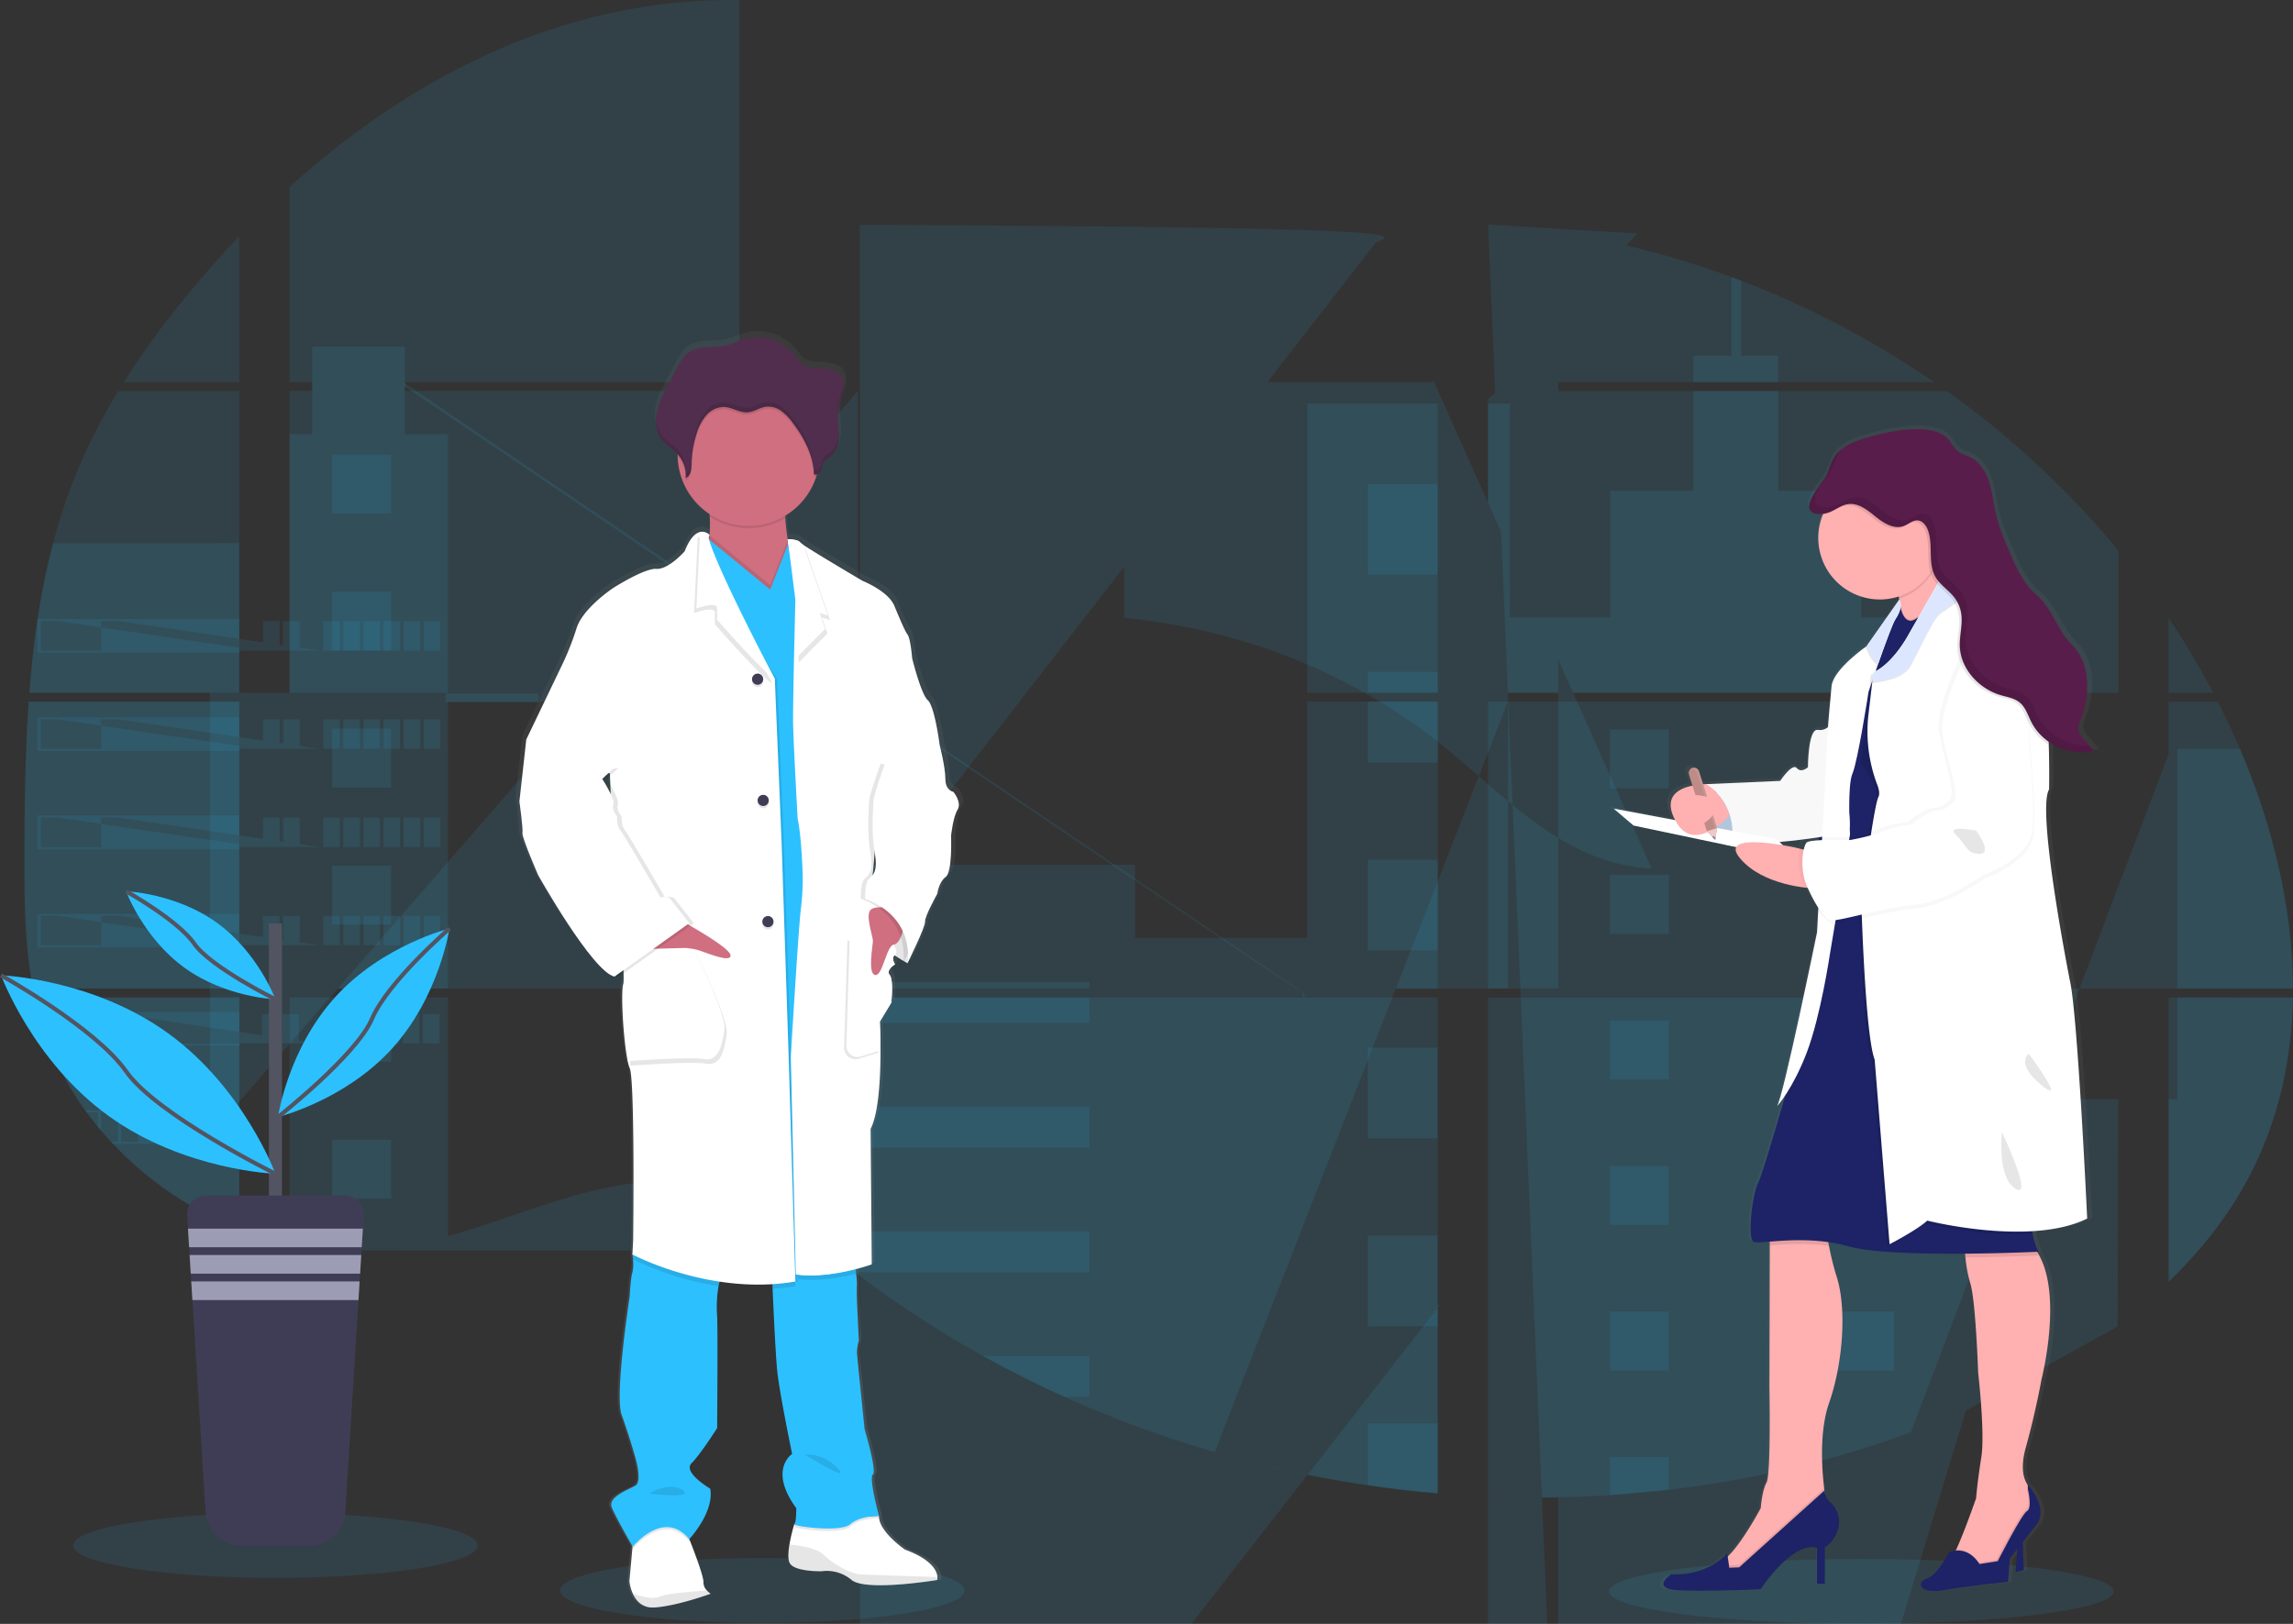 <svg width="1105.04" height="782.74" xmlns="http://www.w3.org/2000/svg" xmlns:xlink="http://www.w3.org/1999/xlink">
 <rect width="100%" height="100%" fill="#333333" stroke="none"/>
 <defs>
  <linearGradient y2="0" x2="0.5" y1="1" x1="0.5" id="ac3cc305-f6db-42f4-bbbd-32121ee27a74">
   <stop stop-opacity="0.25" stop-color="gray" offset="0"/>
   <stop stop-opacity="0.12" stop-color="gray" offset="0.54"/>
   <stop stop-opacity="0.1" stop-color="gray" offset="1"/>
  </linearGradient>
  <linearGradient xlink:href="#ac3cc305-f6db-42f4-bbbd-32121ee27a74" y2="263.72" x2="940.67" y1="825.72" x1="940.67" id="ad14f186-b27f-416c-b629-0bafa2f1236e"/>
 </defs>
 <title>medicine</title>
 <g>
  <title>background</title>
  <rect fill="none" id="canvas_background" height="402" width="582" y="-1" x="-1"/>
 </g>
 <g>
  <title>Layer 1</title>
  <ellipse id="svg_1" opacity="0.1" fill="#2CC0FF" ry="15.65" rx="97.44" cy="766.65" cx="367.38"/>
  <ellipse id="svg_2" opacity="0.1" fill="#2CC0FF" ry="15.65" rx="121.59" cy="767.09" cx="897.05"/>
  <path id="svg_3" opacity="0.1" fill="#2CC0FF" d="m13.84,338.2l101.49,0l0,138.33l-94.06,0c-0.25,1.42 -0.49,2.85 -0.75,4.28l94.81,0l0,111.56c-0.17,-0.05 -0.32,-0.11 -0.48,-0.17c-2.68,-1.06 -5.34,-2.18 -8,-3.38l-1.7,-0.77q-4,-1.89 -8,-4c-0.93,-0.49 -1.86,-1 -2.78,-1.52a166.42,166.42 0 0 1 -39.88,-31.16c-0.34,-0.33 -0.66,-0.68 -1,-1c-1.62,-1.76 -3.21,-3.54 -4.75,-5.36l-1.7,-2c-1.82,-2.23 -3.58,-4.52 -5.29,-6.84c-0.25,-0.34 -0.49,-0.68 -0.75,-1a148.88,148.88 0 0 1 -17.2,-31.1c-0.14,-0.33 -0.26,-0.69 -0.39,-1q-2.06,-5.3 -3.65,-10.7c-0.46,-1.51 -0.9,-3 -1.28,-4.57c-0.14,-0.46 -0.26,-0.91 -0.37,-1.36c-5.68,-22.17 -6.35,-45.2 -6.35,-68.07c0,-2.67 0,-5.35 0,-8c0,-9.25 0.11,-18.56 0.27,-27.86c0,-2.41 0.1,-4.81 0.15,-7.23q0.21,-9.21 0.6,-18.42c0.06,-1.71 0.14,-3.41 0.23,-5.11q0,-1.47 0.15,-2.94c0.24,-3.56 0.44,-7.09 0.68,-10.61z"/>
  <path id="svg_4" opacity="0.1" fill="#2CC0FF" d="m115.33,184.18l-55.67,0a422,422 0 0 1 29.61,-40.76c8.27,-10.16 17,-20.06 26.06,-29.6l0,70.36z"/>
  <path id="svg_5" opacity="0.1" fill="#2CC0FF" d="m115.33,188.46l0,145.46l-101.17,0c0,-0.42 0.07,-0.85 0.1,-1.27c0.09,-1.15 0.18,-2.3 0.28,-3.44c0.11,-1.34 0.23,-2.69 0.36,-4s0.27,-2.91 0.42,-4.36s0.29,-2.92 0.46,-4.37s0.32,-2.9 0.5,-4.34s0.34,-2.9 0.53,-4.34c0.15,-1.2 0.31,-2.39 0.47,-3.59c0.23,-1.69 0.47,-3.39 0.73,-5.07c0,-0.25 0.07,-0.51 0.11,-0.75a345.9,345.9 0 0 1 7.45,-36.52a270.08,270.08 0 0 1 12.55,-37a277.75,277.75 0 0 1 18.88,-36.36l58.33,-0.05z"/>
  <path id="svg_6" opacity="0.1" fill="#2CC0FF" d="m139.56,338.19l0,138.34l216.77,0l0,-138.34l-216.77,0zm216.77,142.61l0,118.8c1.24,0.26 2.47,0.51 3.69,0.72c1.66,0.32 3.31,0.61 5,0.86c0.32,0.05 0.65,0.1 1,0.13c0.66,0.11 1.34,0.2 2,0.29c1.67,0.23 3.33,0.42 5,0.57c0.79,0.08 1.59,0.15 2.39,0.21l1.93,0.15l0,0c1.05,0.08 2.09,0.14 3.12,0.17c0.64,0 1.28,0.06 1.94,0.08c0.5,0 1,0 1.52,0s1.26,0 1.89,0c0.86,0 1.72,0 2.57,0l-215.62,0c0.86,0 1.72,0 2.57,-0.08l0.06,0c0.59,0 1.19,0 1.79,-0.08a4.19,4.19 0 0 0 0.5,0c0.5,0 1,0 1.48,-0.07l0.35,0l3.35,-0.26c1.1,-0.1 2.21,-0.23 3.33,-0.35l2.28,-0.27a199.45,199.45 0 0 0 27.45,-5.84c20.22,-5.64 40,-13.53 60.21,-19.31c26.13,-7.45 55,-11.11 80.25,-2l0,-93.72l-0.05,0zm-0.05,-296.62l0,-184.17a278.67,278.67 0 0 0 -70.43,8.26c-54.84,13.79 -104.09,43.7 -146.29,81.9l0,94l10.88,0l0,4.27l-10.88,0l0,145.48l216.77,0l0,-145.47l-161.22,0l0,-4.27l161.17,0zm439.7,234.41c-13.58,-0.48 -27.08,-4.78 -39.29,-11.42c-23.35,-12.7 -42,-32.31 -62.84,-48.86c-43.3,-34.47 -97,-55.27 -152.09,-60.43l0,-113.7l148.23,0l0.77,-0.81l105.22,235.22zm-411.46,57.21l29.89,32.8l0,-400.23c268.42,1.24 259.65,4.19 248.58,8.56l-278.47,358.87zm29.89,512.13l0,-507.13l214.74,0c-0.17,-0.63 -0.34,-1.27 -0.54,-1.91c0.19,0.64 0.35,1.28 0.53,1.91l-248.56,0l0,107.25c2.36,1.75 4.69,3.59 7,5.46l0,0c2.49,2 4.95,4.11 7.42,6.18l2.49,2.06c1.19,1 2.39,2 3.6,2.94q3.6,2.92 7.27,5.76c1.21,1 2.45,1.9 3.68,2.84a501.22,501.22 0 0 0 61.63,40.31q7.23,4 14.59,7.81c3.27,1.67 6.56,3.33 9.86,4.94q7.44,3.63 15,7l0,0a550.84,550.84 0 0 0 146,42.53q16.79,2.48 33.71,3.9l0,-90.69l1,0l-279.42,358.84zm-313.25,-440.64l0,-213.37l312.3,0l0,-145.47l-312.3,358.84zm313.25,590.38l0,-661.14l312.3,0l0,-138.34l-312.3,799.48zm336.54,-230l0,-753.3l38.15,-41.86q-52.79,-3.06 -71.98,-4.37l33.83,799.53zm0,230.05l0,-661.19l303.75,0l0,-138.34l-303.75,799.53zm-34.94,301.89l1.07,-159.28l0.04,0l0,-558.96a544.73,544.73 0 0 0 58.7,-0.7l0,0l0.34,0q14,-0.88 27.87,-2.56l0.21,0a513.24,513.24 0 0 0 143.2,-38.21m132,-318.93c-1.14,-2.69 -2.33,-5.36 -3.54,-8c-2.26,-5 -4.65,-9.86 -7.11,-14.72l-23.7,0l0,138.28l59.92,0c-0.03,-39.16 -9.94,-79.16 -25.54,-115.61l-0.03,0.05zm-34.35,119.88l0,137c16.88,-16.18 31.14,-34.69 41.41,-55.85c12.35,-25.48 18,-53.07 18.46,-81.17l-59.87,0.02zm0,-182.92l0,36l21.48,0a390,390 0 0 0 -21.45,-36.05l-0.03,0.05zm-206,-162.6c-1.58,-0.6 -3.16,-1.21 -4.75,-1.8a433.62,433.62 0 0 0 -51.31,-15.42l-58.38,64.07l0,0l-1.12,1.19l0.75,0.82l207.78,0a444.41,444.41 0 0 0 -92.94,-48.91l-0.03,0.05zm99.06,53.17l-216.77,0l-4.26,3.9l0,141.52l37.34,0l0.06,0l0,0l266.39,0l0,-68.55a432.8,432.8 0 0 0 -82.73,-76.92l-0.03,0.05z"/>
  <path id="svg_7" opacity="0.1" fill="#2CC0FF" d="m115.33,261.83l0,72.09l-101.17,0c0,-0.42 0.07,-0.85 0.1,-1.27c0.09,-1.15 0.18,-2.3 0.28,-3.44c0.11,-1.34 0.23,-2.69 0.36,-4s0.27,-2.91 0.42,-4.36s0.29,-2.92 0.46,-4.37s0.32,-2.9 0.5,-4.34s0.34,-2.9 0.53,-4.34c0.15,-1.2 0.31,-2.39 0.47,-3.59c0.23,-1.69 0.47,-3.39 0.73,-5.07c0,-0.25 0.07,-0.51 0.11,-0.75a345.9,345.9 0 0 1 7.45,-36.52l89.76,-0.04z"/>
  <path id="svg_8" opacity="0.1" fill="#2CC0FF" d="m13.84,338.2l101.49,0l0,138.33l-94.06,0c-0.25,1.42 -0.49,2.85 -0.75,4.28l94.81,0l0,111.56c-0.17,-0.05 -0.32,-0.11 -0.48,-0.17c-2.68,-1.06 -5.34,-2.18 -8,-3.38l-1.7,-0.77q-4,-1.89 -8,-4c-0.93,-0.49 -1.86,-1 -2.78,-1.52a166.42,166.42 0 0 1 -39.88,-31.16c-0.34,-0.33 -0.66,-0.68 -1,-1c-1.62,-1.76 -3.21,-3.54 -4.75,-5.36l-1.7,-2c-1.82,-2.23 -3.58,-4.52 -5.29,-6.84c-0.25,-0.34 -0.49,-0.68 -0.75,-1a148.88,148.88 0 0 1 -17.2,-31.1c-0.14,-0.33 -0.26,-0.69 -0.39,-1q-2.06,-5.3 -3.65,-10.7c-0.46,-1.51 -0.9,-3 -1.28,-4.57c-0.14,-0.46 -0.26,-0.91 -0.37,-1.36c-5.68,-22.17 -6.35,-45.2 -6.35,-68.07c0,-2.67 0,-5.35 0,-8c0,-9.25 0.11,-18.56 0.27,-27.86c0,-2.41 0.1,-4.81 0.15,-7.23q0.21,-9.21 0.6,-18.42c0.06,-1.71 0.14,-3.41 0.23,-5.11q0,-1.47 0.15,-2.94c0.24,-3.56 0.44,-7.09 0.68,-10.61z"/>
  <polygon id="svg_9" opacity="0.1" fill="#2CC0FF" points="215.87 209.28 215.87 333.92 139.56 333.92 139.56 209.28 150.44 209.28 150.44 167.08 195.1 167.08 195.1 209.28 215.87 209.28"/>
  <rect id="svg_10" opacity="0.1" fill="#2CC0FF" height="138.33" width="76.3" y="338.19" x="139.57"/>
  <path id="svg_11" opacity="0.1" fill="#2CC0FF" d="m139.56,480.81l76.31,0l0,115a199.11,199.11 0 0 1 -27.45,5.83l-2.28,0.28c-1.12,0.13 -2.23,0.24 -3.33,0.35s-2.24,0.19 -3.35,0.26l-0.35,0c-0.48,0 -1,0.06 -1.47,0.07l-0.51,0c-0.6,0 -1.2,0.06 -1.8,0.08l0,0c-0.85,0.05 -1.7,0.06 -2.57,0.07c-0.37,0 -0.72,0 -1.09,0c-0.86,0 -1.71,0 -2.57,0l-1.89,0c-0.51,0 -1,0 -1.53,0l-1.93,-0.07c-1,0 -2.08,-0.11 -3.12,-0.18l0,0l-1.92,-0.14l-2.39,-0.22c-1.68,-0.15 -3.35,-0.34 -5,-0.57l-2,-0.28l-1,-0.14c-1.67,-0.26 -3.32,-0.54 -5,-0.86c-1.23,-0.21 -2.45,-0.47 -3.69,-0.72l-0.07,-118.76z"/>
  <rect id="svg_12" opacity="0.1" fill="#2CC0FF" height="139.35" width="62.92" y="194.56" x="629.96"/>
  <polygon id="svg_13" opacity="0.1" fill="#2CC0FF" points="692.89 338.19 692.89 476.53 380.58 476.53 380.58 416.86 546.93 416.86 546.93 452.06 629.96 452.06 629.96 338.19 692.89 338.19"/>
  <path id="svg_14" opacity="0.1" fill="#2CC0FF" d="m693.88,629.13l-1,0l0,90.75q-16.9,-1.43 -33.7,-3.89a550.87,550.87 0 0 1 -146.06,-42.62q-20.13,-9.06 -39.44,-19.78a503.26,503.26 0 0 1 -61.64,-40.31q-7.36,-5.64 -14.53,-11.54c-3.31,-2.73 -6.6,-5.53 -9.93,-8.25c-2.31,-1.87 -4.64,-3.71 -7,-5.47l0,-107.21l248.55,0c-0.17,-0.64 -0.34,-1.28 -0.52,-1.91c0.19,0.63 0.37,1.27 0.54,1.91l63.73,0l0,148.26c0.34,0.01 0.67,0.04 1,0.06z"/>
  <path id="svg_15" opacity="0.1" fill="#2CC0FF" d="m856.98,184.18l-41,0l0,-12.74l18.38,0l0,-37.95q2.39,0.87 4.76,1.79l0,36.16l17.86,0l0,12.74z"/>
  <path id="svg_16" opacity="0.1" fill="#2CC0FF" d="m955.76,333.92l-201.28,0s0,0 0.07,0.05l-0.09,-0.05l-37.34,0l0,-139.35l10.58,0l0,103l48.35,0l0,-61l39.94,0l0,-48.11l41,0l0,48.15l39.94,0l0,61l58.83,0l0,36.31z"/>
  <path id="svg_17" opacity="0.1" fill="#2CC0FF" d="m717.12,338.19l0,138.34l238.64,0l0,-138.34l-238.64,0zm303.42,301.18l0.33,-109.5l-65.11,0l0,-49l-238.64,0l0,240.5a544.73,544.73 0 0 0 58.7,-0.7l0,0l0.34,0q14,-0.88 27.87,-2.56l0.21,0a513.24,513.24 0 0 0 143.2,-38.21"/>
  <path id="svg_18" opacity="0.1" fill="#2CC0FF" d="m1049.33,480.81l55.67,0c-0.49,28.09 -6.13,55.68 -18.47,81.16c-10.27,21.17 -24.54,39.68 -41.4,55.85l0,-88l4.2,0l0,-49.01z"/>
  <path id="svg_19" opacity="0.1" fill="#2CC0FF" d="m1105.03,476.53l-55.7,0l0,-115.61l30.14,0c15.6,36.45 25.51,76.45 25.56,115.61z"/>
  <rect id="svg_20" opacity="0.1" fill="#2CC0FF" height="43.69" width="33.71" y="233.3" x="659.18"/>
  <rect id="svg_21" opacity="0.1" fill="#2CC0FF" height="10.06" width="33.71" y="323.86" x="659.18"/>
  <rect id="svg_22" opacity="0.1" fill="#2CC0FF" height="29.35" width="33.71" y="338.19" x="659.18"/>
  <rect id="svg_23" opacity="0.1" fill="#2CC0FF" height="43.69" width="33.71" y="414.42" x="659.18"/>
  <rect id="svg_24" opacity="0.1" fill="#2CC0FF" height="43.69" width="33.71" y="504.98" x="659.18"/>
  <path id="svg_25" opacity="0.1" fill="#2CC0FF" d="m692.88,629.07c0.34,0 0.67,0 1,0.06l-1,0l0,10.15l-33.7,0l0,-43.74l33.7,0l0,33.53z"/>
  <path id="svg_26" opacity="0.1" fill="#2CC0FF" d="m692.88,686.08l0,33.75q-16.9,-1.43 -33.7,-3.89l0,-29.86l33.7,0z"/>
  <rect id="svg_27" opacity="0.1" fill="#2CC0FF" height="3.21" width="144.47" y="473.32" x="380.58"/>
  <rect id="svg_28" opacity="0.1" fill="#2CC0FF" height="12.3" width="144.47" y="480.8" x="380.58"/>
  <rect id="svg_29" opacity="0.1" fill="#2CC0FF" height="19.78" width="144.47" y="533.42" x="380.58"/>
  <path id="svg_30" opacity="0.1" fill="#2CC0FF" d="m525.04,593.52l0,19.78l-113,0q-7.36,-5.62 -14.54,-11.54c-3.31,-2.73 -6.59,-5.53 -9.93,-8.24l137.47,0z"/>
  <path id="svg_31" opacity="0.1" fill="#2CC0FF" d="m525.04,653.61l0,19.76l-11.93,0q-20.11,-9.07 -39.43,-19.79l51.36,0.03z"/>
  <rect id="svg_32" opacity="0.1" fill="#2CC0FF" height="28.44" width="28.44" y="351.6" x="775.83"/>
  <rect id="svg_33" opacity="0.1" fill="#2CC0FF" height="28.44" width="28.44" y="219.09" x="160.05"/>
  <rect id="svg_34" opacity="0.1" fill="#2CC0FF" height="28.44" width="28.44" y="285.15" x="160.05"/>
  <rect id="svg_35" opacity="0.1" fill="#2CC0FF" height="28.44" width="28.44" y="351.21" x="160.05"/>
  <rect id="svg_36" opacity="0.1" fill="#2CC0FF" height="28.44" width="28.44" y="417.26" x="160.05"/>
  <rect id="svg_37" opacity="0.1" fill="#2CC0FF" height="28.44" width="28.44" y="483.32" x="160.05"/>
  <rect id="svg_38" opacity="0.1" fill="#2CC0FF" height="28.44" width="28.44" y="549.38" x="160.05"/>
  <rect id="svg_39" opacity="0.1" fill="#2CC0FF" height="28.44" width="28.44" y="351.6" x="884.4"/>
  <rect id="svg_40" opacity="0.1" fill="#2CC0FF" height="28.44" width="28.44" y="421.75" x="775.83"/>
  <rect id="svg_41" opacity="0.1" fill="#2CC0FF" height="28.44" width="28.44" y="421.75" x="884.4"/>
  <rect id="svg_42" opacity="0.1" fill="#2CC0FF" height="28.44" width="28.44" y="491.89" x="775.83"/>
  <rect id="svg_43" opacity="0.1" fill="#2CC0FF" height="28.44" width="28.44" y="491.89" x="884.4"/>
  <rect id="svg_44" opacity="0.1" fill="#2CC0FF" height="28.44" width="28.44" y="562.04" x="775.83"/>
  <rect id="svg_45" opacity="0.1" fill="#2CC0FF" height="28.44" width="28.44" y="562.04" x="884.4"/>
  <rect id="svg_46" opacity="0.1" fill="#2CC0FF" height="28.44" width="28.44" y="632.19" x="775.83"/>
  <rect id="svg_47" opacity="0.1" fill="#2CC0FF" height="28.44" width="28.44" y="632.19" x="884.4"/>
  <polygon id="svg_48" opacity="0.1" fill="#2CC0FF" points="775.83 720.67 775.83 702.33 804.26 702.33 804.26 718.06 775.83 720.67"/>
  <path id="svg_49" opacity="0.1" fill="#2CC0FF" d="m18,298.37l0,16.27l97.33,0l0,-16.27l-97.33,0zm107.03,15.25l-105.27,0l0,-14.25l8,0l97.27,14.25zm9.69,0l-8,0l0,-14.25l8,0l0,14.25zm9.67,0l-8,0l0,-14.25l8,0l0,14.25zm9.69,0l-105.32,0l0,-14.25l8,0l97.32,14.25zm9.68,0l-8,0l0,-14.25l8,0l0,14.25zm9.69,0l-8,0l0,-14.25l8,0l0,14.25zm9.69,0l-8,0l0,-14.25l8,0l0,14.25zm9.68,0l-8,0l0,-14.25l8,0l0,14.25zm9.68,0l-8,0l0,-14.25l8,0l0,14.25zm9.68,0l-8,0l0,-14.25l8,0l0,14.25z"/>
  <path id="svg_50" opacity="0.1" fill="#2CC0FF" d="m18,345.71l0,16.27l97.33,0l0,-16.27l-97.33,0zm107.03,15.24l-105.27,0l0,-14.21l8,0l97.27,14.21zm9.69,0l-8,0l0,-14.21l8,0l0,14.21zm9.67,0l-8,0l0,-14.21l8,0l0,14.21zm9.69,0l-105.32,0l0,-14.21l8,0l97.32,14.21zm9.68,0l-8,0l0,-14.21l8,0l0,14.21zm9.69,0l-8,0l0,-14.21l8,0l0,14.21zm9.69,0l-8,0l0,-14.21l8,0l0,14.21zm9.68,0l-8,0l0,-14.21l8,0l0,14.21zm9.68,0l-8,0l0,-14.21l8,0l0,14.21zm9.68,0l-8,0l0,-14.21l8,0l0,14.21z"/>
  <path id="svg_51" opacity="0.1" fill="#2CC0FF" d="m18,393.07l0,16.3l97.33,0l0,-16.3l-97.33,0zm107.03,15.24l-105.27,0l0,-14.22l8,0l97.27,14.22zm9.69,0l-8,0l0,-14.22l8,0l0,14.22zm9.67,0l-8,0l0,-14.22l8,0l0,14.22zm9.69,0l-105.32,0l0,-14.22l8,0l97.32,14.22zm9.68,0l-8,0l0,-14.22l8,0l0,14.22zm9.69,0l-8,0l0,-14.22l8,0l0,14.22zm9.69,0l-8,0l0,-14.22l8,0l0,14.22zm9.68,0l-8,0l0,-14.22l8,0l0,14.22zm9.68,0l-8,0l0,-14.22l8,0l0,14.22zm9.68,0l-8,0l0,-14.22l8,0l0,14.22z"/>
  <path id="svg_52" opacity="0.1" fill="#2CC0FF" d="m18,440.43l0,16.25l97.33,0l0,-16.25l-97.33,0zm107.03,15.24l-105.27,0l0,-14.23l8,0l97.27,14.23zm9.69,0l-8,0l0,-14.23l8,0l0,14.23zm9.67,0l-8,0l0,-14.23l8,0l0,14.23zm9.69,0l-105.32,0l0,-14.23l8,0l97.32,14.23zm9.68,0l-8,0l0,-14.23l8,0l0,14.23zm9.69,0l-8,0l0,-14.23l8,0l0,14.23zm9.69,0l-8,0l0,-14.23l8,0l0,14.23zm9.68,0l-8,0l0,-14.23l8,0l0,14.23zm9.68,0l-8,0l0,-14.23l8,0l0,14.23zm9.68,0l-8,0l0,-14.23l8,0l0,14.23z"/>
  <path id="svg_53" opacity="0.1" fill="#2CC0FF" d="m18.42,487.78c0.39,1.53 0.83,3.06 1.29,4.57l0,-3.55l8,0l0,14.22l-4.28,0c0.13,0.33 0.26,0.69 0.39,1l91.51,0l0,-16.24l-96.91,0zm115.91,15.24l-8,0l0,-14.22l8,0l0,14.22zm9.67,0l-8,0l0,-14.22l8,0l0,14.22zm9.69,0l-104.93,0l0,-14.22l8,0l96.93,14.22zm9.68,0l-8,0l0,-14.22l8,0l0,14.22zm9.69,0l-8,0l0,-14.22l8,0l0,14.22zm9.69,0l-8,0l0,-14.22l8,0l0,14.22zm9.68,0l-8,0l0,-14.22l8,0l0,14.22zm9.68,0l-8,0l0,-14.22l8,0l0,14.22zm9.68,0l-8,0l0,-14.22l8,0l0,14.22z"/>
  <path id="svg_54" opacity="0.1" fill="#2CC0FF" d="m41.02,535.14c0.25,0.32 0.49,0.68 0.75,1l5.29,0l0,6.83c0.57,0.68 1.13,1.36 1.71,2l0,-8.87l8,0l0,14.27l-3.24,0c0.32,0.33 0.63,0.68 1,1l60.83,0l0,-16.23l-74.34,0zm25.41,15.23l-8,0l0,-14.21l8,0l0,14.21zm9.69,-14.21l-8,0l0,0l8,0zm9.69,0l-8,0l0,0l8,0zm9.68,0l-8,0l0,0l8,0zm9.68,0l-8,0l0,0l8,0zm9.68,0l-8,0l0,0l8,0z"/>
  <path id="svg_55" opacity="0.1" fill="#2CC0FF" d="m94.41,582.49c0.91,0.52 1.84,1 2.78,1.52l0,-0.5l8,0l0,4.5l1.7,0.79l0,-5.29l8,0l0,8.65a2.5,2.5 0 0 0 0.48,0.18l0,-9.85l-20.96,0z"/>
  <path id="svg_56" opacity="0.1" fill="#2CC0FF" d="m754.48,333.92l0,0l0.06,0l-0.06,0zm-61.54,295.14l0,0l1,0l-1,0zm-65.33,-150.17c0.19,0.64 0.35,1.28 0.53,1.91l0,0c0.84,-0.63 0.67,-1.27 0.47,-1.91l-1,0zm191.2,5.17l0,0l0.06,0l-0.06,0zm-604,-149.74l0,4.27l44.67,0l0,-4.27l-44.67,0zm433.4,294.74l0,0l1,0l-1,0zm-454,-444.91c0.19,0.64 0.35,1.28 0.53,1.91l0,0c434.24,294.11 434.07,293.47 433.87,292.83l-434.4,-294.74zm146.47,5.17l0,0l0.06,0l-0.06,0zm-61.6,295.14l0,0l1,0l-1,0zm348.53,-5.57c0.19,0.64 0.35,1.28 0.53,1.91l0,0c0.84,-0.63 0.67,-1.27 0.47,-1.91l-1,0z"/>
  <path id="svg_57" fill="url(#ac3cc305-f6db-42f4-bbbd-32121ee27a74)" d="m461.6,379.67s-3.94,-0.55 -3.94,-6.29s-2.82,-16.46 -2.82,-16.46l0,0c0,-0.05 -2.44,-18.67 -5.81,-21.63s-7.7,-20.34 -7.7,-20.34s-0.74,-9.43 -2.25,-11.46s-3.55,-7 -6.56,-14.09s-15.56,-12 -15.56,-12s-22.69,-13.16 -29.12,-17.45l0,0a9.86,9.86 0 0 1 -1.63,-1.23c-1.12,-1.47 -6,-1.5 -6,-1.5c-0.51,-3.22 -1,-6.92 -1.16,-10.27c0,-0.36 0,-0.72 -0.05,-1.08a34.6,34.6 0 0 0 15.21,-18.82c0.12,-0.38 0.22,-0.78 0.33,-1.16a3.25,3.25 0 0 0 1.95,-1.76c0.58,-1.29 0.59,-2.8 1.31,-4c0.84,-1.42 2.44,-2.18 3.7,-3.25c3.18,-2.7 4,-7.25 3.85,-11.39c-0.1,-3.35 -0.64,-6.73 -0.43,-10.06l0.06,-0.84c0.06,-0.5 0.13,-1 0.22,-1.48c0.49,-2.48 1.56,-4.82 2.16,-7.28s0.66,-5.23 -0.74,-7.35c-2.05,-3.11 -6.32,-3.73 -10.07,-4.05c-4.25,-0.36 -8.05,0.11 -10.77,-3.42a38.39,38.39 0 0 0 -4.28,-5.17c-0.56,-0.52 -6,-3.84 -6,-4.06a24.31,24.31 0 0 0 -16.95,-1.3c-2.82,0.82 -5.48,2.16 -8.34,2.83c-6.17,1.46 -13.27,-0.12 -18.51,3.41c-2.92,2 -4.67,5.18 -6.31,8.28q-2,3.83 -4.06,7.65c-2.21,4.19 -4.46,8.45 -5.39,13.09a20.78,20.78 0 0 0 -0.36,3.06l0,0l0,0.05c0,0.37 0,0.74 0,1.11l0,0.47c0,0.35 0,0.69 0.06,1s0.05,0.41 0.08,0.62s0.08,0.68 0.14,1s0.18,0.88 0.3,1.32c0.05,0.19 0.12,0.37 0.18,0.55c0.1,0.34 0.22,0.67 0.35,1c0.07,0.17 0.14,0.35 0.22,0.52c0.15,0.35 0.33,0.69 0.51,1c0.08,0.14 0.14,0.27 0.22,0.4a13.27,13.27 0 0 0 0.92,1.34c2.14,2.67 5.29,4.37 7.62,6.87c0,0.1 0,0.2 0,0.29c0,0.28 0,0.55 0,0.83a34.23,34.23 0 0 0 15.58,27.95c0,0.38 0.05,0.77 0.07,1.15a57.22,57.22 0 0 1 -0.11,8.91a4.2,4.2 0 0 0 -3.32,-1.48a4.79,4.79 0 0 0 -1.28,0.11l-0.09,-0.07l0,0l0,0.09c-2.2,0.54 -4.91,2.83 -7.5,9.34c0,0 -7.88,8.88 -13.88,8.51s-21.19,9.24 -21.19,9.24s-14.82,9.62 -18,19.42a136.86,136.86 0 0 1 -6.38,16.28l-18.32,37.75l0,0l-3.38,29.95s1.87,13.32 1.5,15.35s7.69,20.34 7.69,20.34s26.63,46.79 37.51,49.19l0.78,-0.55a6.38,6.38 0 0 0 1.47,0.55l2.24,-1.58a24.41,24.41 0 0 1 -0.17,5.28c-1.5,4.62 0.56,34.77 3.18,40.68s1.69,83.4 1.69,83.4l-0.37,6.84s0,0.22 0.09,0.6l-0.09,1.62l0.27,0.14a19.26,19.26 0 0 1 -0.27,6.51c-0.94,3 -1.32,11.48 -1.32,11.48s-7.49,47.88 -3.94,57.5s6.57,20.16 6.57,20.16s3.75,12 0.18,14.05s-13.72,5.49 -11.63,10.49c1.9,4.62 9.11,17 10.18,18.81l-0.09,0.95l-1.47,15.93a20,20 0 0 0 1.69,6.08c1.61,3.47 4.74,7.07 10.69,6.68c1,-0.07 2.16,-0.19 3.28,-0.34c10.89,-1.46 24.3,-6.32 24.3,-6.32a9.91,9.91 0 0 1 -1.9,-1.57l0,0a5.49,5.49 0 0 1 -1.67,-4c0.16,-2.9 -5.27,-16.72 -6.62,-20.12c-0.21,-0.49 -0.32,-0.77 -0.32,-0.77s12.38,-12.94 10.32,-24.41c0,0 -13.7,-8 -9.19,-12.39s12.57,-17 12.57,-17s0.37,-47.15 0,-54.19a58.3,58.3 0 0 1 0.69,-14.63c0.15,-0.73 0.33,-1.44 0.52,-2.14a130.55,130.55 0 0 0 18.84,1.43c2.3,0 4.64,0 7,-0.14q0,1 0.09,2.16c0.52,11.68 1.49,32.16 2.28,39.77c1.12,10.91 7.31,40.31 7.31,40.31s-11.81,7.58 2.06,26.26c0,0 0,6.77 -0.92,7.75l0,0a84.78,84.78 0 0 0 -2.37,9.76c-0.58,3.52 -0.82,7.08 0.12,8.93c2.25,4.42 15.75,4.06 15.75,4.06l0,0l0.33,-0.06a19.35,19.35 0 0 1 14.29,4.31c5.13,4.12 24.6,2.31 35.14,1c4.13,-0.52 6.89,-1 6.89,-1a4,4 0 0 0 0.14,-1.44l0,0c-0.11,-2.59 -2.14,-8.27 -15.9,-13.34c0,0 -12.94,-8.7 -12.76,-16.28l-0.27,0l-1.5,0c1.09,-0.06 1.79,0 1.79,0s-5.07,-18.5 -3,-20s-4.13,-22 -4.13,-22s-3.55,-34.4 -3.74,-36.81a21,21 0 0 1 0.93,-6.1l-0.93,-18.86s-0.18,-6.27 0,-8.31a41.5,41.5 0 0 0 -0.43,-5.29c-0.09,-0.7 -0.18,-1.43 -0.28,-2.15c4.85,-1.23 8,-2.37 8,-2.37l-0.56,-65.65c4.12,-8 4.88,-25.55 4.86,-38c0,-8 -0.36,-13.92 -0.36,-13.92l5.63,-9.19s1.3,-11 -0.76,-13.41c-0.91,-1.09 -0.5,-2.22 0.25,-3.15a10.46,10.46 0 0 1 1.23,-0.84s-0.06,-0.09 -0.13,-0.22a9.94,9.94 0 0 1 1.25,-0.89s-2,-3.1 -0.21,-4.41c1.68,1.14 3.18,2 4.32,2.7c-0.08,0.73 -0.16,1.15 -0.16,1.15l0.48,-1c1.1,0.62 1.77,1 1.77,1s8.82,-17.57 8.63,-20.16s6,-13.5 6,-13.5s0.75,-5.73 4.13,-8.13s2.62,-19.79 2.62,-19.79s0.94,-9.06 3.19,-12.76s-2.05,-8.69 -2.05,-8.69zm-168.76,-7.71l0.17,4.19c-1,-1.61 -1.72,-2.77 -1.72,-2.77l1.55,-1.42z"/>
  <path id="svg_58" fill="#fff" d="m439.56,455.11l-2.16,9.2s-17.3,-8.83 -20.42,-20.05s5.22,-15.48 5.22,-15.48l16.12,6.83l1.24,19.5z"/>
  <path id="svg_59" opacity="0.1" d="m439.56,455.11l-2.16,9.2s-17.3,-8.83 -20.42,-20.05s5.22,-15.48 5.22,-15.48l16.12,6.83l1.24,19.5z"/>
  <path id="svg_60" fill="#fff" d="m342.47,768.22s-16,5.88 -27,6.62c-5.84,0.39 -8.91,-3.19 -10.49,-6.64a20.1,20.1 0 0 1 -1.65,-6.05l1.43,-15.85l0.76,-8.44l23.37,-6.07l3.31,10.12l0.31,0.77c1.33,3.38 6.66,17.13 6.5,20a5.46,5.46 0 0 0 1.64,3.95a9.51,9.51 0 0 0 1.82,1.59z"/>
  <path id="svg_61" fill="#fff" d="m451.76,760.16a4,4 0 0 1 -0.14,1.43s-34.22,5.71 -41.22,0a18.54,18.54 0 0 0 -14.4,-4.22s-13.24,0.36 -15.45,-4c-0.92,-1.83 -0.68,-5.38 -0.11,-8.88a84.59,84.59 0 0 1 2.32,-9.71l0.53,-0.42l3.15,-2.53l36.88,-1.09l0.28,0c-0.18,7.54 12.52,16.19 12.52,16.19c13.49,5 15.48,10.65 15.64,13.23z"/>
  <path id="svg_62" opacity="0.1" d="m451.76,760.16a4.08,4.08 0 0 1 -0.15,1.43s-34.21,5.71 -41.21,0a18.54,18.54 0 0 0 -14.39,-4.22s-13.25,0.36 -15.45,-4c-0.92,-1.84 -0.69,-5.38 -0.12,-8.88c5.1,0.51 13.15,1.78 16.31,4.81c4.78,4.61 12.88,9.21 17.85,9.57c3.89,0.25 27.16,0.99 37.16,1.29z"/>
  <path id="svg_63" opacity="0.1" d="m342.47,768.22s-16,5.88 -27,6.62c-5.84,0.39 -8.91,-3.19 -10.48,-6.65c4.07,1.37 9.72,2.81 12.69,1.49c3.52,-1.56 16,-2.57 23,-3a9.85,9.85 0 0 0 1.79,1.54z"/>
  <path id="svg_64" fill="#cf6f80" d="m366.21,294.37c-13.2,-5.13 -30.18,-22.08 -25.94,-30a17.72,17.72 0 0 0 1.65,-6.36a58.07,58.07 0 0 0 0.12,-9a123.25,123.25 0 0 0 -1.77,-14.64s41.21,0.93 38.81,7c-0.7,1.78 -0.81,4.87 -0.62,8.33s0.69,7.37 1.21,10.68c0.72,4.54 1.44,8 1.44,8s-2.52,3.53 -4,3.72s8.04,29.58 -10.9,22.27z"/>
  <path id="svg_65" opacity="0.1" d="m332.48,742.68l-0.31,0.34c-12.32,-14.9 -27.22,3.67 -27.22,3.67l-0.22,-0.39l0.76,-8.44l23.37,-6.07l3.31,10.12l0.31,0.77z"/>
  <path id="svg_66" opacity="0.1" d="m423.61,731.79s-9,-0.19 -13.8,4.05s-28,0.92 -27,0a3.29,3.29 0 0 0 0.52,-1.52l3.15,-2.53l36.88,-1.09c0.14,0.67 0.25,1.09 0.25,1.09z"/>
  <path id="svg_67" fill="#2CC0FF" d="m347.81,614.78a27.82,27.82 0 0 0 -1.52,5.13a58.71,58.71 0 0 0 -0.69,14.56c0.37,7 0,53.91 0,53.91s-7.91,12.51 -12.32,16.92s9,12.33 9,12.33c2,11.4 -10.12,24.28 -10.12,24.28c-12.32,-14.9 -27.22,3.68 -27.22,3.68s-8.1,-14 -10.12,-19s7.91,-8.46 11.4,-10.49s-0.17,-14 -0.17,-14s-2.95,-10.49 -6.45,-20.06s3.86,-57.21 3.86,-57.21s0.38,-8.46 1.29,-11.41a19.08,19.08 0 0 0 0.27,-6.48c-0.06,-0.73 -0.13,-1.34 -0.18,-1.75s-0.09,-0.6 -0.09,-0.6l0.14,-0.24l5,-9.32s40.32,13.88 37.92,19.75z"/>
  <path id="svg_68" fill="#2CC0FF" d="m423.61,730.69s-9,-0.19 -13.8,4s-28,0.92 -27,0s0.92,-7.73 0.92,-7.73c-13.61,-18.58 -2,-26.12 -2,-26.12s-6.08,-29.25 -7.18,-40.1c-0.77,-7.58 -1.72,-27.95 -2.23,-39.58c-0.22,-5 -0.35,-8.44 -0.35,-8.44l11.12,-2.24l1.43,-0.29l26.82,-5.38s0.74,5 1.24,9.09a42.48,42.48 0 0 1 0.42,5.27c-0.18,2 0,8.26 0,8.26l0.91,18.77a21.32,21.32 0 0 0 -0.91,6.07c0.18,2.39 3.67,36.61 3.67,36.61s6.07,20.42 4,21.89s2.94,19.92 2.94,19.92z"/>
  <path id="svg_69" opacity="0.1" d="m379.08,241.37c-0.7,1.78 -0.81,4.87 -0.62,8.33a34.25,34.25 0 0 1 -36.42,-0.68a123.25,123.25 0 0 0 -1.77,-14.65s41.21,0.91 38.81,7z"/>
  <path id="svg_70" fill="#cf6f80" d="m395.01,219.27a33.87,33.87 0 0 1 -1.68,10.61a34.22,34.22 0 0 1 -66.74,-9.79c0,-0.28 0,-0.54 0,-0.82a34.22,34.22 0 1 1 68.43,0l-0.01,0z"/>
  <path id="svg_71" opacity="0.1" d="m366.21,294.37c-13.2,-5.13 -30.18,-22.08 -25.94,-30a17.72,17.72 0 0 0 1.65,-6.36l18.07,14.85l11.18,9.17l8.5,-21.64c0.72,4.54 1.44,8 1.44,8s-2.52,3.53 -4,3.72s8.04,29.57 -10.9,22.26z"/>
  <polygon id="svg_72" fill="#2CC0FF" points="412.94 360 397.85 613.5 378.17 614.79 327.21 467.8 335.57 293.29 337.33 256.42 359.99 275.03 371.18 284.2 379.93 261.93 396.2 276.11 412.94 360"/>
  <path id="svg_73" opacity="0.1" d="m347.81,614.78a27.82,27.82 0 0 0 -1.52,5.13a145,145 0 0 1 -41.26,-12.89l-0.27,-0.14l0.09,-1.61l0.05,-0.84l5,-9.32s40.31,13.8 37.91,19.67z"/>
  <path id="svg_74" opacity="0.1" d="m383.32,619.95a101.24,101.24 0 0 1 -11.06,1.26c-0.22,-5 -0.35,-8.44 -0.35,-8.44l11.12,-2.24l0.29,9.42z"/>
  <path id="svg_75" opacity="0.1" d="m412.52,613.95c-7.11,1.85 -18.09,3.93 -27.92,2.63l-0.14,-6.34l26.82,-5.38s0.74,4.95 1.24,9.09z"/>
  <path id="svg_76" opacity="0.1" d="m384.42,617.74c-41,7 -78.55,-13.07 -78.55,-13.07l0.36,-6.8s0.93,-77.09 -1.65,-83s-4.59,-35.88 -3.13,-40.48s-5.33,-73.58 -5.33,-73.58l-1.1,-28l-40.26,-16.31l18,-37.52a135.39,135.39 0 0 0 6.26,-16.2c3.13,-9.74 17.66,-19.31 17.66,-19.31s14.9,-9.56 20.79,-9.2s13.61,-8.46 13.61,-8.46c5.7,-14.53 10.86,-7.95 10.86,-7.95c0,0.69 0,0 -0.28,2.15c-2,15.95 32.34,66.35 32.83,67.24l0,0l3.27,79.66l3.31,100.81l3.35,110.02z"/>
  <path id="svg_77" fill="#fff" d="m383.32,617.74c-41,7 -78.56,-13.07 -78.56,-13.07l0.37,-6.8s0.93,-77.09 -1.66,-83s-4.59,-35.88 -3.12,-40.48s-5.33,-73.58 -5.33,-73.58l-1.11,-28l-40.28,-16.37l18,-37.52a137.51,137.51 0 0 0 6.26,-16.2c3.12,-9.74 17.66,-19.31 17.66,-19.31s14.9,-9.56 20.78,-9.2s13.61,-8.46 13.61,-8.46c5.71,-14.53 12,-7.95 12,-7.95c0,0.69 -0.6,1 -0.28,2.15c4.4,15.47 31.24,66.35 31.73,67.24l0,0l3.31,79.66l3.31,100.81l3.31,110.08z"/>
  <path id="svg_78" opacity="0.1" d="m372.27,329.46c-4.41,-1.84 -27.77,-28.51 -27.77,-28.51l0,-6.07c-0.85,-2 -5.9,-0.78 -10,0.62l1.76,-36.87l2,1.66c4.38,15.46 33.5,68.28 34.01,69.17z"/>
  <path id="svg_79" fill="#fff" d="m373.38,327.25c-4.42,-1.84 -27.78,-28.51 -27.78,-28.51l0,-6.07c-0.85,-2 -5.9,-0.78 -10,0.62l1.77,-36.87l2,1.66c4.39,15.46 33.52,68.29 34.01,69.17z"/>
  <path id="svg_80" opacity="0.1" d="m305.87,460.26c0.55,0 28.51,-2.94 28.51,-2.94s16.93,33.29 15.82,41.39s-3.12,15.27 -9.93,14s-36.65,1 -36.65,1l2.25,-53.45z"/>
  <path id="svg_81" fill="#fff" d="m304.76,458.05c0.55,0 28.51,-2.94 28.51,-2.94s16.92,33.3 15.82,41.39s-3.13,15.27 -9.93,14s-36.65,1 -36.65,1l2.25,-53.45z"/>
  <path id="svg_82" fill="#cf6f80" d="m325.83,442.42s25.66,13.79 26.21,18s-13.06,-1.84 -16,-2.57a36.61,36.61 0 0 0 -5.89,-0.92l-19.61,0.53l15.29,-15.04z"/>
  <circle id="svg_83" opacity="0.1" r="2.7" cy="328.48" cx="365.11"/>
  <circle id="svg_84" fill="#3f3d56" r="2.7" cy="327.38" cx="365.11"/>
  <circle id="svg_85" opacity="0.1" r="2.7" cy="445.36" cx="370.08"/>
  <circle id="svg_86" fill="#3f3d56" r="2.7" cy="444.25" cx="370.08"/>
  <circle id="svg_87" opacity="0.1" r="2.7" cy="386.92" cx="367.8"/>
  <circle id="svg_88" fill="#3f3d56" r="2.7" cy="385.82" cx="367.8"/>
  <path id="svg_89" fill="#fff" d="m430.04,456.37s1.84,2.76 0,4.05s0.18,4.41 0.18,4.41s-4.59,2.69 -2.57,5.11s0.74,13.35 0.74,13.35l-5.52,9.14s0.33,5.89 0.35,13.85c0,12.42 -0.73,29.88 -4.77,37.84l0.56,65.31s-19.33,7.06 -35.51,4.91l-2.4,-104.8s3.5,-59.43 4.79,-70.83a118.68,118.68 0 0 0 0.92,-17.85s-0.55,-17.84 -2.4,-26.12c0,0 -2,-35.87 -2.2,-45.8c-0.09,-4.75 0.16,-18.61 0.44,-31.79c0.31,-14.41 0.66,-28 0.66,-28l-3.65,-28.88s3.65,-0.37 4.75,1.1a10.53,10.53 0 0 0 1.6,1.23l0,0c6.3,4.26 28.56,17.36 28.56,17.36s12.32,4.9 15.27,11.92s5,12 6.43,14s2.21,11.4 2.21,11.4s4.24,17.3 7.55,20.23s5.73,21.57 5.73,21.57l-29.25,23s-2.57,38.26 -3.12,39.74s10.65,34.55 10.65,34.55z"/>
  <path id="svg_90" fill="#fff" d="m431.15,456.37s1.83,2.76 0,4.05s0.17,4.41 0.17,4.41s-4.56,2.72 -2.56,5.14s0.74,13.35 0.74,13.35l-5.52,9.14s0.33,5.89 0.36,13.85c0,12.42 -0.73,29.88 -4.77,37.84l0.55,65.31s-19.36,7.06 -35.52,4.91l-2.39,-104.8s3.5,-59.43 4.79,-70.83a117.58,117.58 0 0 0 0.91,-17.85s-0.55,-17.84 -2.39,-26.12c0,0 -2,-35.87 -2.21,-45.8c-0.09,-4.75 0.17,-18.61 0.44,-31.79c0.31,-14.41 0.66,-28 0.66,-28l-4.82,-29.27s4.82,0 5.93,1.49a9.49,9.49 0 0 0 1.6,1.23l0,0c6.3,4.26 28.57,17.36 28.57,17.36s12.31,4.9 15.26,11.92s5,12 6.44,14s2.2,11.4 2.2,11.4s4.24,17.3 7.55,20.23s5.7,21.53 5.7,21.53l-29.25,23s-2.57,38.26 -3.13,39.74s10.69,34.56 10.69,34.56z"/>
  <path id="svg_91" opacity="0.1" d="m396.12,297.67l2.64,7.7l-13.9,14c0.31,-14.4 0.66,-28 0.66,-28l-4.82,-29.27s4.82,0 5.93,1.49a9.12,9.12 0 0 0 1.6,1.22l0,0l11.82,34.1l-3.93,-1.24z"/>
  <path id="svg_92" fill="#fff" d="m395.01,295.46l2.65,7.7l-13.9,14c0.31,-14.41 0.66,-28 0.66,-28l-4.83,-29.27s4.83,0 5.93,1.49a10,10 0 0 0 1.6,1.23l0,0l11.83,34.09l-3.94,-1.24z"/>
  <path id="svg_93" opacity="0.1" d="m395.01,219.27a33.87,33.87 0 0 1 -1.68,10.61a1.43,1.43 0 0 1 -1.08,-0.27c-0.26,-9 -4.69,-17.45 -10.14,-24.64a25.89,25.89 0 0 0 -5.5,-5.7a10.76,10.76 0 0 0 -7.46,-2.11c-3,0.41 -5.65,2.45 -8.68,2.71c-4,0.33 -7.58,-2.44 -11.55,-2.58a11.35,11.35 0 0 0 -8.49,3.94a23.29,23.29 0 0 0 -4.55,8.44a49.38,49.38 0 0 0 -2.54,14.56c-0.05,2.8 -0.32,6.31 -2.92,7.33a14.94,14.94 0 0 0 -3.77,-11.41l-0.06,-0.06c0,-0.28 0,-0.54 0,-0.82a34.22,34.22 0 1 1 68.43,0l-0.01,0z"/>
  <path id="svg_94" fill="#512e4e" d="m374.97,164.94a23.56,23.56 0 0 0 -16.62,-1.3c-2.77,0.82 -5.38,2.15 -8.19,2.82c-6,1.45 -13,-0.12 -18.15,3.39c-2.86,2 -4.58,5.16 -6.18,8.23l-4,7.62c-2.18,4.17 -4.38,8.41 -5.29,13s-0.36,9.73 2.55,13.42c2.12,2.69 5.25,4.38 7.55,6.91a15,15 0 0 1 3.76,11.4c2.61,-1 2.86,-4.52 2.92,-7.32a49.38,49.38 0 0 1 2.54,-14.56a23.21,23.21 0 0 1 4.55,-8.44a11.37,11.37 0 0 1 8.49,-3.94c4,0.14 7.59,2.9 11.55,2.57c3,-0.25 5.66,-2.3 8.68,-2.7a10.72,10.72 0 0 1 7.46,2.11a25.62,25.62 0 0 1 5.49,5.7c5.46,7.19 9.89,15.62 10.15,24.64c1.13,0.83 2.76,-0.25 3.32,-1.53s0.58,-2.78 1.29,-4c0.82,-1.41 2.39,-2.16 3.62,-3.22c3.12,-2.69 3.9,-7.22 3.78,-11.33s-0.92,-8.28 -0.14,-12.32c0.47,-2.48 1.53,-4.8 2.11,-7.25s0.65,-5.2 -0.72,-7.31c-2,-3.1 -6.21,-3.71 -9.88,-4c-4.17,-0.36 -7.9,0.1 -10.56,-3.41a38.3,38.3 0 0 0 -4.2,-5.14c-0.53,-0.52 -5.88,-3.82 -5.88,-4.04z"/>
  <path id="svg_95" opacity="0.1" d="m266.28,375.82l-10.45,-19.32l-3.31,29.81s1.84,13.24 1.47,15.27s7.54,20.23 7.54,20.23s26.13,46.54 36.8,48.94l36.05,-25.76l-9.56,-12.14s-3.31,-1.29 -4.14,0c0,0 -17.75,-30.54 -19.59,-32.75s-1.48,-6.62 -1.48,-6.62s-2.76,-2.94 -1.84,-5.7s-5.33,-12.33 -5.33,-12.33l5.7,-5.33l-31.86,5.7z"/>
  <path id="svg_96" fill="#fff" d="m256.38,354.3l-2.76,2.2l-3.31,29.81s1.84,13.24 1.47,15.27s7.55,20.23 7.55,20.23s26.12,46.54 36.79,48.94l36.06,-25.76l-9.57,-12.14s-3.31,-1.29 -4.14,0c0,0 -17.75,-30.54 -19.59,-32.75s-1.47,-6.62 -1.47,-6.62s-2.76,-2.94 -1.84,-5.7s-5.34,-12.33 -5.34,-12.33l5.7,-5.33l-39.55,-15.82z"/>
  <path id="svg_97" opacity="0.1" d="m427.65,471.08c2,2.43 0.74,13.34 0.74,13.34l-5.52,9.14s0.33,5.9 0.35,13.85l-9.28,2.9a5.51,5.51 0 0 1 -7.15,-5.43l1.6,-51.61l21.65,8.28c-1.84,1.28 0.18,4.42 0.18,4.42s-4.59,2.68 -2.57,5.11z"/>
  <path id="svg_98" fill="#fff" d="m428.76,469.97c2,2.43 0.74,13.35 0.74,13.35l-5.52,9.14s0.33,5.89 0.36,13.85l-9.45,2.95a5.4,5.4 0 0 1 -7,-5.32l1.61,-51.77l21.66,8.28c-1.85,1.28 0.17,4.41 0.17,4.41s-4.57,2.69 -2.57,5.11z"/>
  <path id="svg_99" fill="#cf6f80" d="m435.93,445.37s-1.47,9.39 -5.15,9.94s-5.33,15.19 -9,14.67s-1.24,-13.61 -1.11,-16.15s-4,-13.06 -0.91,-15.45s12.87,0 12.87,0l3.3,6.99z"/>
  <path id="svg_100" opacity="0.1" d="m443.76,373.06l6.94,-14s2.76,10.67 2.76,16.37s3.86,6.26 3.86,6.26s4.23,5 2,8.64s-3.13,12.7 -3.13,12.7s0.73,17.29 -2.58,19.68s-4,8.1 -4,8.1s-6.08,10.85 -5.89,13.43s-8.46,20.05 -8.46,20.05s4.23,-21.71 -20.42,-31.09c0,0 -0.19,-7.37 1.65,-9.39s4.71,-2.94 2.91,-13.15s-0.52,-22.41 -0.52,-24.86s5.52,-17.73 5.52,-17.73l19.36,4.99z"/>
  <path id="svg_101" fill="#fff" d="m446.76,357.06l6.06,2s2.77,10.67 2.77,16.37s3.86,6.26 3.86,6.26s4.23,5 2,8.64s-3.12,12.7 -3.12,12.7s0.73,17.29 -2.58,19.68s-4.05,8.1 -4.05,8.1s-6.07,10.85 -5.88,13.43s-8.47,20.05 -8.47,20.05s4.24,-21.71 -20.42,-31.09c0,0 -0.18,-7.37 1.66,-9.39s4.71,-2.94 2.91,-13.15s-0.52,-22.41 -0.52,-24.86s5.52,-17.73 5.52,-17.73l20.26,-11.01z"/>
  <path id="svg_102" opacity="0.1" d="m312.91,719.93s9.66,-6.07 16,-1.66s-16,1.66 -16,1.66z"/>
  <path id="svg_103" opacity="0.1" d="m387.97,701.16s8.55,-1.1 15.73,6.63s-15.73,-6.63 -15.73,-6.63z"/>
  <g id="svg_104" opacity="0.1">
   <path id="svg_105" d="m400.48,217.55c-1.23,1.06 -2.81,1.82 -3.63,3.23c-0.7,1.21 -0.72,2.7 -1.28,4s-2.19,2.36 -3.32,1.54c-0.26,-9 -4.7,-17.45 -10.15,-24.65a25.62,25.62 0 0 0 -5.49,-5.7a10.75,10.75 0 0 0 -7.47,-2.11c-3,0.41 -5.64,2.45 -8.67,2.7c-4,0.34 -7.59,-2.43 -11.56,-2.57a11.32,11.32 0 0 0 -8.48,3.95a23.16,23.16 0 0 0 -4.55,8.43a49.44,49.44 0 0 0 -2.54,14.56c-0.06,2.79 -0.32,6.27 -2.9,7.31a13.7,13.7 0 0 1 0,2.22c2.6,-1 2.86,-4.52 2.92,-7.32a49.38,49.38 0 0 1 2.54,-14.56a23.21,23.21 0 0 1 4.55,-8.44a11.35,11.35 0 0 1 8.48,-3.94c4,0.14 7.6,2.9 11.56,2.57c3,-0.25 5.66,-2.3 8.67,-2.7a10.75,10.75 0 0 1 7.47,2.11a25.62,25.62 0 0 1 5.49,5.7c5.45,7.19 9.89,15.62 10.15,24.64c1.13,0.83 2.76,-0.25 3.32,-1.53s0.58,-2.78 1.28,-4c0.82,-1.41 2.4,-2.16 3.63,-3.22c3.12,-2.69 3.9,-7.22 3.78,-11.33c0,-0.13 0,-0.26 0,-0.38c-0.19,3.56 -1.14,7.19 -3.8,9.49z"/>
   <path id="svg_106" d="m326.66,216.84c-2.3,-2.53 -5.44,-4.22 -7.55,-6.9a14.64,14.64 0 0 1 -2.91,-8.19a15.4,15.4 0 0 0 2.91,10.39c2.11,2.69 5.25,4.38 7.55,6.91a15,15 0 0 1 3.77,8.92a15,15 0 0 0 -3.77,-11.13z"/>
   <path id="svg_107" d="m406.23,186.65c-0.59,2.45 -1.64,4.78 -2.12,7.25a23.1,23.1 0 0 0 -0.31,5a19.42,19.42 0 0 1 0.31,-2.84c0.48,-2.48 1.53,-4.8 2.12,-7.25a12.3,12.3 0 0 0 0.33,-4.14a13.9,13.9 0 0 1 -0.33,1.98z"/>
  </g>
  <ellipse id="svg_108" opacity="0.1" fill="#2CC0FF" ry="15.65" rx="97.44" cy="744.94" cx="132.73"/>
  <rect id="svg_109" fill="#535461" height="141.17" width="6.27" y="445.14" x="129.6"/>
  <path id="svg_110" fill="#3f3d56" d="m175.27,585.88l-0.39,6.36l-0.56,9l-0.23,3.74l-0.55,9l-0.24,3.74l-0.56,9l-6.32,102.07a17.3,17.3 0 0 1 -17.26,16.22l-32.86,0a17.29,17.29 0 0 1 -17.25,-16.22l-6.29,-102.14l-0.56,-9l-0.23,-3.74l-0.56,-9l-0.23,-3.74l-0.56,-9l-0.4,-6.36a9,9 0 0 1 9,-9.51l67.21,0a8.94,8.94 0 0 1 8.84,9.58z"/>
  <polygon id="svg_111" fill="#9d9cb5" points="174.88 592.24 174.32 601.21 91.14 601.21 90.58 592.24 174.88 592.24"/>
  <polygon id="svg_112" fill="#9d9cb5" points="174.09 604.95 173.54 613.93 91.93 613.93 91.37 604.95 174.09 604.95"/>
  <polygon id="svg_113" fill="#9d9cb5" points="173.3 617.68 172.75 626.65 92.72 626.65 92.16 617.68 173.3 617.68"/>
  <path id="svg_114" fill="#2CC0FF" d="m81.01,498.05c36.51,26.42 51.75,67.74 51.75,67.74s-44,-1.51 -80.52,-27.93s-51.73,-67.73 -51.73,-67.73s43.98,1.5 80.5,27.92z"/>
  <path id="svg_115" stroke-width="2" stroke-miterlimit="10" stroke="#535461" fill="none" d="m0.48,470.13s45.68,25.35 60.33,46.34s71.95,49.32 71.95,49.32"/>
  <path id="svg_116" fill="#2CC0FF" d="m104.58,444.83c19.87,14.37 28.18,36.86 28.18,36.86s-23.95,-0.82 -43.83,-15.19s-28.17,-36.87 -28.17,-36.87s23.94,0.82 43.82,15.2z"/>
  <path id="svg_117" stroke-width="2" stroke-miterlimit="10" stroke="#535461" fill="none" d="m60.76,429.63s24.86,13.8 32.83,25.22s39.17,26.84 39.17,26.84"/>
  <path id="svg_118" fill="#2CC0FF" d="m161.61,480.55c-22.83,25.09 -27.66,57.88 -27.66,57.88s32.19,-7.9 55,-33s27.66,-57.88 27.66,-57.88s-32.17,7.91 -55,33z"/>
  <path id="svg_119" stroke-width="2" stroke-miterlimit="10" stroke="#535461" fill="none" d="m216.63,447.56s-29.74,25.72 -37.3,43.44s-45.38,47.43 -45.38,47.43"/>
  <path id="svg_120" fill="url(#ad14f186-b27f-416c-b629-0bafa2f1236e)" d="m999.67,471.72s-16.51,-82.14 -10.19,-92.36c0,0 0.23,-9.5 -0.15,-21.61c0,-0.46 0,-0.92 0,-1.39a30.76,30.76 0 0 0 3.47,2a28.08,28.08 0 0 0 18.9,2.44l-5,-5.57c-1.2,-1.33 -2.45,-2.77 -2.71,-4.53s0.46,-3.33 1.08,-4.9c4.75,-12 5,-27.09 -4.15,-36.25c-7.73,-7.7 -9.61,-17.64 -18,-24.67c-6.13,-5.15 -9.5,-12.7 -12.68,-20c-2.69,-6.17 -5.4,-12.39 -6.94,-18.93c-1.2,-5.11 -1.68,-10.4 -3.33,-15.39s-4.74,-9.84 -9.57,-12.07c-1.72,-0.79 -3.63,-1.24 -5.2,-2.29c-2.06,-1.39 -3.3,-3.65 -4.79,-5.63c-7.57,-10 -32.92,-4.11 -44.92,-0.05a25.27,25.27 0 0 0 -8.88,4.92l0.11,-0.18c0.09,-0.15 0.2,-0.3 0.3,-0.45a15.78,15.78 0 0 0 -3.36,3.75c-1.75,2.77 -2.48,6 -3.94,9c-1.76,3.55 -11.55,13.46 -7.34,17.45a3.55,3.55 0 0 0 1,0.64a8.65,8.65 0 0 0 5,0.5l-0.18,0.43a29.23,29.23 0 0 0 -2.17,11.09c0,16.43 13.55,29.75 30.28,29.75a30.57,30.57 0 0 0 9.27,-1.43c0.07,0.38 0.13,0.76 0.2,1.14c0,0.15 0.05,0.3 0.07,0.45l0,0l-0.53,0.74a1,1 0 0 0 -0.09,-0.13l-15.7,21.94c-2.4,1.69 -16.22,11.69 -17,19.19c-0.82,8.21 -1.64,17.82 -1.64,17.82l-0.11,2.06a6.18,6.18 0 0 1 -5,1.35c-4.9,-0.8 -4.9,18 -4.9,18s-3.26,3 -5.5,0.4s-8.16,6.21 -8.16,6.21l-37.1,1.6l0,0l-0.85,0.05l-2,-6.19a2.61,2.61 0 0 0 -3.27,-1.67a3,3 0 0 0 -0.45,0.19l-0.14,0.08l-0.26,0.18l-0.13,0.12a2,2 0 0 0 -0.2,0.21l-0.12,0.14l-0.06,0.06l0,0a2.52,2.52 0 0 0 -0.36,2.24l1.72,5.31c-7.16,1.44 -14.48,5.5 -8.51,16.68l-30.26,-5.59l9.79,8.22l50.54,10.43c-0.67,1.2 -0.23,2.94 1.86,5.39c9,10.57 25.4,13.44 32,14.18a56.81,56.81 0 0 0 6.49,11l-0.57,10.53s-16.71,80.26 -19.77,84.33a47.57,47.57 0 0 0 4.23,-5.57c-4.85,16.49 -11.63,39.06 -13.41,42.44c-2.86,5.4 -5.51,27.25 -2.25,28.65c1,0.43 3.86,0.22 7.94,-0.09l0,1.81l-0.18,68.59s0.82,42.07 -1.43,46.08s-2.85,12.42 -2.85,12.42s-9,16.59 -16.13,23.26a1.07,1.07 0 0 1 -0.16,0.14l-0.22,-1.56s-8.57,10.82 -27.53,10.21c0,0 -11.41,7.42 5.51,7.82s38.53,-0.6 38.53,-0.6s15.09,-23 27.73,-20l0,17.43l3.87,0l0,-17.71a15.87,15.87 0 0 0 6.89,-10.43a12.68,12.68 0 0 0 -4.52,-11.73a7.5,7.5 0 0 1 -2.47,-5.48l-0.14,0.12c0,-0.35 -0.09,-0.71 -0.13,-1.08c-1.11,-9 -2.5,-27.57 2.41,-41.31c6.73,-18.84 8.77,-45.08 3.87,-60.7a139.56,139.56 0 0 1 -3.89,-15.21c-0.12,-0.65 -0.23,-1.27 -0.33,-1.85a78.85,78.85 0 0 1 9.93,2c11.35,3.13 36.18,3.71 57.38,3.54c0.05,0.58 0.11,1.19 0.18,1.8a65.5,65.5 0 0 0 2.36,12.52c2.66,8 3.88,43.27 3.88,43.27s3.43,29 1.56,40.8c-1,6.56 -2,13.15 -2.57,19.77l0,0.13s-5.62,16 -9.73,24.69c-0.1,0.22 -0.21,0.44 -0.31,0.65a13,13 0 0 0 -3.21,0.71s-5.51,11 -11,12.82s-3.67,7.81 8.76,5.61s31.2,-4 31.2,-4l0.81,-11.22l3.82,-4.78l-1,11.19l4.07,-0.8l-0.54,-13.61l6.25,-7.82s7.55,-6.72 -3.67,-19.94l0,0.29c-0.12,-0.19 -0.23,-0.39 -0.36,-0.58l0,-0.06c-1.86,-2.88 -3.34,-8.25 -0.63,-17.78c4.9,-17.22 7.75,-32.85 7.75,-32.85s10.94,-41.87 -2.21,-61.68l0.58,0a33.32,33.32 0 0 1 -2.83,-8.8q-0.1,-0.54 -0.18,-1.11c9.73,-0.56 19.28,-2.32 27.07,-6.12c-0.03,-0.04 -4.72,-99.4 -8.6,-115.22zm-123.53,-69.3l0,0.2l-2,0.1l2,-0.3zm-6.86,0.95a2.21,2.21 0 0 0 -0.9,0.43a8.88,8.88 0 0 0 -1.57,4.11l-3.12,-0.7s-2.19,-0.47 -5.34,-1l-1.49,-1.5c4.1,-0.34 8.36,-0.84 12.42,-1.34z"/>
  <polygon id="svg_121" fill="#1d2366" points="972.51 743.53 971.32 757.7 975.31 756.9 974.71 741.53 972.51 743.53"/>
  <path id="svg_122" fill="#ffb0b1" d="m881.48,676.25c-4.81,13.7 -3.45,32.19 -2.37,41.17c0.4,3.32 0.77,5.34 0.77,5.34s-7.19,16.38 -7.79,17s-21.16,13.17 -21.16,13.17l-14.37,8.39s-14.58,-6.39 -7.59,-8.59a10.61,10.61 0 0 0 3.77,-2.57c7,-6.65 15.79,-23.18 15.79,-23.18s0.6,-8.39 2.8,-12.38s1.4,-45.92 1.4,-45.92l0.17,-68.35l0,-8.91l27.35,0.2a61.89,61.89 0 0 0 1.18,9a137.59,137.59 0 0 0 3.81,15.16c4.82,15.59 2.82,41.7 -3.76,60.47z"/>
  <path id="svg_123" opacity="0.1" d="m879.88,722.76s-7.19,16.38 -7.79,17s-21.16,13.17 -21.16,13.17l-14.37,8.39s-14.58,-6.39 -7.59,-8.59a10.61,10.61 0 0 0 3.77,-2.57l0.62,4.37l4.79,-0.2l41,-36.89c0.36,3.3 0.73,5.32 0.73,5.32z"/>
  <path id="svg_124" fill="#1d2366" d="m879.38,718.37l-41.23,37.14l-4.79,0.2l-1,-7s-8.38,10.78 -27,10.18c0,0 -11.18,7.39 5.39,7.79s37.73,-0.6 37.73,-0.6s14.78,-23 27.15,-20l0,17.37l3.8,0l0,-17.53a15.79,15.79 0 0 0 6.74,-10.4a12.74,12.74 0 0 0 -4.41,-11.68a7.53,7.53 0 0 1 -2.38,-5.47z"/>
  <path id="svg_125" fill="#ffb0b1" d="m976.31,697.61c-2.66,9.5 -1.21,14.85 0.61,17.72l0,0.06a32.75,32.75 0 0 1 4.78,11.67l0.16,0.9l-18.76,27.35l-10.18,4s-16.37,-5.59 -13.38,-7.19c0.75,-0.39 1.92,-2.47 3.26,-5.34c4,-8.65 9.52,-24.61 9.52,-24.61l0,-0.13c0.58,-6.59 1.5,-13.16 2.52,-19.7c1.83,-11.77 -1.53,-40.66 -1.53,-40.66s-1.2,-35.13 -3.8,-43.12a65.93,65.93 0 0 1 -2.33,-12.44c-0.54,-5 -0.66,-9.12 -0.66,-9.12s10.78,-15 30.54,1.2a21.74,21.74 0 0 1 4.13,4.48c13.65,19.42 2.66,62.2 2.66,62.2s-2.75,15.56 -7.54,32.73z"/>
  <path id="svg_126" opacity="0.1" d="m981.89,727.96l-18.76,27.35l-10.18,4s-16.37,-5.59 -13.38,-7.19c0.75,-0.39 1.92,-2.47 3.26,-5.34c6.93,-0.06 10.52,6.54 10.52,6.54l8.78,-1.4s11.58,-22.76 14.18,-24.15s0.4,-10.39 0.4,-10.39l0,-2.29c0.07,0.08 0.13,0.17 0.21,0.25l0,0.06a32.75,32.75 0 0 1 4.78,11.67l0.19,0.89z"/>
  <path id="svg_127" fill="#1d2366" d="m953.95,753.91s-5,-9.18 -14.58,-5.79c0,0 -5.39,11 -10.78,12.78s-3.59,7.78 8.59,5.59s30.54,-4 30.54,-4l0.8,-11.19l12.38,-15.77s7.38,-6.69 -3.6,-19.86l0,2.29s2.2,9 -0.4,10.39s-14.14,24.16 -14.14,24.16l-8.81,1.4z"/>
  <path id="svg_128" opacity="0.1" d="m880.28,591.6a61.89,61.89 0 0 0 1.18,9c-11.26,-1.65 -21.71,-0.83 -28.56,-0.29l0,-8.91l27.38,0.2z"/>
  <path id="svg_129" opacity="0.1" d="m982.3,605.17s-16,0.78 -35.08,0.94c-0.54,-5 -0.66,-9.12 -0.66,-9.12s10.78,-15 30.54,1.2a21.74,21.74 0 0 1 4.13,4.48a24.4,24.4 0 0 0 1.07,2.5z"/>
  <path id="svg_130" fill="#1d2366" d="m982.3,603.37s-70.08,3.39 -91.44,-2.6s-42.53,-0.8 -45.72,-2.19s-0.6,-23.16 2.2,-28.55s18.16,-59.9 18.16,-59.9l14.78,-77.06l15.57,-4.29l1.1,-0.31l27.13,-7.48l19.88,-5.49s39.53,154.33 36.14,165.71a29.14,29.14 0 0 0 -0.58,13.39a33.42,33.42 0 0 0 2.78,8.77z"/>
  <path id="svg_131" fill="#c7daf5" d="m828.76,380.37s-14,15 -3.4,23.36s17.57,0.8 17.57,0.8l-14.17,-24.16z"/>
  <path id="svg_132" opacity="0.1" d="m828.76,380.37s-14,15 -3.4,23.36s17.57,0.8 17.57,0.8l-14.17,-24.16z"/>
  <path id="svg_133" fill="#ffb0b1" d="m941.87,281.75s-1.64,1.56 -4.11,3.86c-3.52,3.29 -8.73,8.1 -13.35,12.13c-6.4,5.57 -11.68,9.66 -9.79,6.17s1.53,-9.57 0.59,-15.26c-0.07,-0.38 -0.13,-0.76 -0.2,-1.13a104.8,104.8 0 0 0 -3.09,-12.36s10.34,-13.36 16.06,-18.63c2.13,-2 3.62,-2.82 3.71,-1.43c0.1,1.87 1.5,6 3.24,10.38c0.05,0.14 0.1,0.27 0.16,0.41c1.16,3 2.47,6.08 3.62,8.74c1.76,4.08 3.16,7.12 3.16,7.12z"/>
  <path id="svg_134" opacity="0.1" d="m935.09,265.89a29.68,29.68 0 0 1 -19.88,22.76a104.07,104.07 0 0 0 -3.29,-13.49s19.47,-25.15 19.77,-20.06c0.07,1.93 1.59,6.21 3.4,10.79z"/>
  <path id="svg_135" opacity="0.1" d="m913.27,295.37l2.52,-3.55s1.67,10.18 7.81,5.69s6.44,33.79 6.44,33.79l-6.59,98.53l-47.62,-2.85l1.35,-47.61l5.39,-24l13.33,-34.89l7.93,-11.53l9.44,-13.58z"/>
  <path id="svg_136" fill="#1d2366" d="m930.04,331.91l-6,89.09l-0.63,9.44l-26.55,-1.59l-1,-0.06l-20,-1.2l1.35,-47.62l5.39,-24l13.33,-34.89l7.93,-11.53l9.44,-13.63l2.52,-3.54s1.67,10.18 7.81,5.69l0.13,-0.09l0,0c6,-3.8 6.28,33.93 6.28,33.93z"/>
  <path id="svg_137" fill="#fff" d="m883.27,347.63s-2.39,5 -7.19,4.19s-4.79,18 -4.79,18s-3.19,3 -5.39,0.4s-8,6.19 -8,6.19l-36.34,1.6s16.17,7.39 13,29.75c0,0 54.9,-3.4 56.7,-8.59s-7.99,-51.54 -7.99,-51.54z"/>
  <path id="svg_138" opacity="0.03" d="m883.27,347.63s-2.39,5 -7.19,4.19s-4.79,18 -4.79,18s-3.19,3 -5.39,0.4s-8,6.19 -8,6.19l-36.34,1.6s16.17,7.39 13,29.75c0,0 54.9,-3.4 56.7,-8.59s-7.99,-51.54 -7.99,-51.54z"/>
  <polygon id="svg_139" fill="#fff" points="777.66 389.76 787.24 397.94 866.1 414.51 856.32 404.53 777.66 389.76"/>
  <path id="svg_140" fill="#fff" d="m913.42,298.52c-1.31,2 -5.06,12.24 -8.19,21.18c-2.61,7.45 -4.79,14 -4.79,14s-5.09,33.14 -7.69,39.13s-1.19,29.35 -1.19,29.35l-9.69,57.69s-4.39,29.75 -11.17,47.52c-6.69,17.49 -14.14,25.69 -14.37,25.95c3,-4.06 19.35,-84 19.35,-84l5.4,-100.82s0.79,-9.58 1.59,-17.77s17,-19.37 17,-19.37l15.62,-22.21c1.57,2.1 0.52,5.76 -1.87,9.35z"/>
  <path id="svg_141" fill="#ffb0b1" d="m872.69,428.09s-23,-1 -34.14,-14.38s25.75,-5.34 25.75,-5.34l9.59,2.2l-1.2,17.52z"/>
  <path id="svg_142" opacity="0.1" d="m980.1,581.22a29.14,29.14 0 0 0 -0.58,13.39c-25.09,1.78 -51.93,-5 -51.93,-5c-5,4.6 -18.17,11.38 -18.17,11.38l-7.18,-89c-4.59,-12 -6.39,-74.87 -6.39,-74.87s0.41,-3.29 1,-8.22c0,-0.12 0,-0.25 0.05,-0.37c1.79,-13.77 5.34,-39.62 7.08,-43.11c2.4,-4.8 -7.38,-17.57 -7.38,-17.57l4.45,-37.95l0.54,-4.58c9.38,-4.19 16.57,-17.57 16.57,-17.57l5.52,-9.67l0,0c6,-3.85 6.31,33.88 6.31,33.88l-6,89.09l19.88,-5.49s39.62,154.28 36.23,165.66z"/>
  <path id="svg_143" fill="#fff" d="m1005.85,587.37c-27.35,13.58 -77.06,1 -77.06,1c-5,4.6 -18.17,11.38 -18.17,11.38l-7.19,-89c-4.58,-12 -6.38,-74.87 -6.38,-74.87s5.78,-46.91 8.18,-51.7c0.7,-1.4 0.36,-3.48 -0.47,-5.72a72.38,72.38 0 0 1 -4.38,-33.49l1.92,-16.31l0.53,-4.57c9.39,-4.2 16.58,-17.58 16.58,-17.58l5,-8.76l9.2,-16.14l4.36,-7.64l0.74,0.67l5.65,5.12s2.4,2 6,5c7.83,6.6 21.36,18.22 28.34,25.33c6.14,6.26 8.08,30.61 8.64,48.94c0.37,12.07 0.15,21.53 0.15,21.53c-6.19,10.19 10,92 10,92c3.77,15.81 8.36,114.81 8.36,114.81z"/>
  <path id="svg_144" opacity="0.03" d="m953.35,306.31s-18.77,35.73 -16.59,49.31s8.38,28.95 5.39,32.54a11.05,11.05 0 0 1 -8.79,4.39c-3,0.2 -11,5.79 -11,6.39s-7.39,0.6 -14,3.4s-16.37,4.39 -16.37,4.39s-19,-0.6 -20.77,1.2s-3.59,12.57 0.2,21.16s8,15 11.18,16.17s23.36,-5.59 39.73,-7.19s34.14,-14.57 34.14,-14.57s19.57,-7 23,-18.77s-4.19,-76.46 -4.19,-76.46s-5.76,-30.15 -21.93,-21.96z"/>
  <path id="svg_145" opacity="0.03" d="m950.95,303.31s-18.77,35.74 -16.57,49.31s8.38,28.95 5.38,32.55a11,11 0 0 1 -8.78,4.39c-3,0.2 -11,5.79 -11,6.39s-7.39,0.6 -14,3.39s-16.37,4.39 -16.37,4.39s-19,-0.6 -20.76,1.2s-3.6,12.58 0.2,21.16s8,15 11.18,16.17s23.36,-5.59 39.73,-7.18s34.14,-14.58 34.14,-14.58s19.56,-7 22.95,-18.76s-4.19,-76.47 -4.19,-76.47s-5.74,-30.14 -21.91,-21.96z"/>
  <path id="svg_146" fill="#fff" d="m952.76,304.51s-18.77,35.74 -16.57,49.31s8.38,28.95 5.39,32.54a11,11 0 0 1 -8.79,4.4c-3,0.2 -11,5.79 -11,6.38s-7.38,0.6 -14,3.4s-16.37,4.39 -16.37,4.39s-19,-0.6 -20.77,1.2s-3.59,12.58 0.2,21.16s8,15 11.18,16.17s23.36,-5.59 39.73,-7.19s34.14,-14.57 34.14,-14.57s19.57,-7 23,-18.77s-4.14,-76.46 -4.14,-76.46s-5.84,-30.1 -22,-21.96z"/>
  <path id="svg_147" opacity="0.1" d="m952.35,400.37s-15,-3 -9.78,2s5.19,9.38 11.58,9.18s-1.8,-11.18 -1.8,-11.18z"/>
  <path id="svg_148" opacity="0.1" d="m977.7,507.95s-6.78,4.59 6.19,15.17s-6.19,-15.17 -6.19,-15.17z"/>
  <path id="svg_149" opacity="0.1" d="m964.76,545.68c0,0.6 -2.4,22 6.58,27.35s-6.58,-27.35 -6.58,-27.35z"/>
  <path id="svg_150" fill="#ffb0b1" d="m822.18,377.96c-7.24,0.25 -22.88,2.46 -14.77,17.59c7.17,13.39 19.22,4.44 26,-2.35a25.55,25.55 0 0 0 -11.23,-15.24z"/>
  <path id="svg_151" fill="#ffb0b1" d="m834.15,392.37l0,0z"/>
  <path id="svg_152" fill="#ffb0b1" d="m833.5,393.08l0.3,-0.31l-0.3,0.31z"/>
  <path id="svg_153" opacity="0.1" d="m950.36,285.37c-7.68,5.25 -14.12,9.68 -15.38,10.6c-3.44,2.55 -10,17.52 -14.23,25.16c-3.37,6.15 -14.32,7.73 -18.45,8.12l0.53,-4.57c9.39,-4.2 16.58,-17.58 16.58,-17.58l18.56,-32.54l6.39,5.81s2.4,2 6,5z"/>
  <path id="svg_154" fill="#dce7ff" d="m950.36,284.77c-7.68,5.25 -14.12,9.68 -15.38,10.61c-3.44,2.54 -10,17.51 -14.23,25.15c-3.37,6.15 -14.32,7.73 -18.45,8.12l0.53,-4.57c9.39,-4.2 16.58,-17.58 16.58,-17.58l18.56,-32.54l6.39,5.79s2.4,1.98 6,5.02z"/>
  <path id="svg_155" fill="#ffb0b1" d="m935.58,259.29a29.61,29.61 0 0 1 -5.22,16.81a29.66,29.66 0 1 1 5.22,-16.81z"/>
  <path id="svg_156" opacity="0.1" d="m987.34,359.04a26.36,26.36 0 0 1 -9.57,-10.28c-1.67,-3.3 -2.78,-7.11 -5.63,-9.45c-2.57,-2.1 -6,-2.61 -9.2,-3.55c-10.52,-3.11 -19.34,-12.71 -19.67,-23.67c-0.16,-5.16 1.45,-10.31 0.72,-15.42a17.08,17.08 0 0 0 -3.34,-7.95a27.37,27.37 0 0 0 -2.89,-3.11c-1.4,-1.32 -2.87,-2.6 -4.15,-4a15.53,15.53 0 0 1 -2.1,-2.85a13.71,13.71 0 0 1 -1.15,-2.65c-2,-6.12 -0.18,-13.38 -2.38,-19.57l-0.12,-0.34c-0.83,-2.2 -2.52,-4.4 -4.87,-4.57s-4.36,1.78 -6.6,2.65c-4.69,1.82 -9.75,-1.28 -13.66,-4.44s-8.32,-6.77 -13.29,-6.07c-3.29,0.47 -5.89,2.71 -8.92,3.87a12.5,12.5 0 0 1 -2.11,0.61a29.65,29.65 0 0 1 57.17,11.05a29.35,29.35 0 0 1 -0.65,6.19c0.05,0.14 0.1,0.27 0.16,0.41c1.16,3 2.47,6.08 3.62,8.74l5.65,5.12s2.4,2 6,5c7.83,6.6 21.36,18.22 28.34,25.33c6.14,6.28 8.06,30.62 8.64,48.95z"/>
  <path id="svg_157" fill="#591d4b" d="m880.17,229.37c1.43,-2.91 2.14,-6.17 3.85,-8.93c2.51,-4 6.89,-6.56 11.39,-8.11c11.75,-4.05 36.58,-9.93 44,0c1.46,2 2.67,4.22 4.69,5.6c1.54,1.05 3.4,1.5 5.09,2.29c4.73,2.22 7.75,7.06 9.36,12s2.09,10.24 3.27,15.33c1.51,6.53 4.16,12.72 6.8,18.87c3.11,7.26 6.41,14.79 12.41,19.92c8.19,7 10,16.91 17.6,24.59c9,9.12 8.71,24.17 4.07,36.12c-0.61,1.57 -1.3,3.21 -1.06,4.88s1.48,3.19 2.65,4.52l4.92,5.55c-11.64,2.81 -24.81,-3.27 -30.23,-13.94c-1.67,-3.3 -2.78,-7.1 -5.64,-9.45c-2.56,-2.1 -6,-2.6 -9.19,-3.54c-10.52,-3.12 -19.34,-12.73 -19.67,-23.69c-0.16,-5.15 1.45,-10.3 0.72,-15.4a17,17 0 0 0 -3.35,-8c-2.75,-3.59 -6.9,-6 -9.14,-10c-3.79,-6.69 -0.91,-15.38 -3.64,-22.56c-0.84,-2.2 -2.52,-4.4 -4.87,-4.57s-4.36,1.78 -6.61,2.65c-4.68,1.82 -9.74,-1.27 -13.65,-4.44s-8.32,-6.77 -13.3,-6.06c-3.29,0.46 -5.88,2.7 -8.91,3.87c-2.24,0.86 -6.78,1.63 -8.74,-0.26c-4.14,-3.81 5.45,-13.68 7.18,-17.24z"/>
  <path id="svg_158" opacity="0.1" d="m981.76,344.76c-1.68,-3.3 -2.78,-7.1 -5.64,-9.44c-2.56,-2.1 -6,-2.61 -9.2,-3.55c-10.51,-3.11 -19.33,-12.72 -19.67,-23.68c-0.16,-5.15 1.45,-10.31 0.73,-15.41a17.1,17.1 0 0 0 -3.35,-7.95c-2.76,-3.59 -6.91,-6 -9.14,-10c-3.79,-6.68 -0.91,-15.37 -3.65,-22.56c-0.83,-2.19 -2.52,-4.39 -4.86,-4.57s-4.37,1.79 -6.61,2.66c-4.68,1.82 -9.75,-1.28 -13.65,-4.44s-8.33,-6.77 -13.3,-6.07c-3.29,0.47 -5.89,2.71 -8.91,3.87c-2.24,0.86 -6.79,1.64 -8.75,-0.25c-4.12,-4 5.47,-13.85 7.19,-17.39c1.43,-2.92 2.14,-6.17 3.86,-8.93c0.09,-0.15 0.19,-0.3 0.29,-0.45a15.88,15.88 0 0 0 -3.29,3.74c-1.71,2.76 -2.42,6 -3.85,8.93c-1.73,3.54 -11.32,13.42 -7.19,17.39c2,1.9 6.5,1.12 8.74,0.26c3,-1.17 5.62,-3.41 8.91,-3.87c5,-0.71 9.4,2.9 13.3,6.06s9,6.26 13.66,4.44c2.24,-0.87 4.2,-2.83 6.6,-2.65s4,2.37 4.87,4.57c2.73,7.18 -0.15,15.87 3.64,22.56c2.24,3.93 6.39,6.39 9.14,10a17,17 0 0 1 3.35,8c0.73,5.1 -0.88,10.25 -0.72,15.4c0.33,11 9.15,20.57 19.67,23.69c3.17,0.94 6.63,1.44 9.19,3.54c2.87,2.35 4,6.15 5.64,9.45c5.42,10.67 18.59,16.75 30.23,13.94l-2.32,-2.62c-10.09,0.15 -20.3,-5.59 -24.91,-14.67z"/>
  <path id="svg_159" opacity="0.1" d="m912.82,299.12c-1.31,2 -5.06,12.24 -8.19,21.18c-2.93,-1.14 -5.59,-8.41 -5.59,-8.41l15.62,-22.22c1.6,2.2 0.55,5.85 -1.84,9.45z"/>
  <path id="svg_160" fill="#dce7ff" d="m913.42,298.52c-1.31,2 -5.06,12.24 -8.19,21.18c-2.93,-1.13 -5.59,-8.41 -5.59,-8.41l15.62,-22.21c1.6,2.19 0.55,5.85 -1.84,9.44z"/>
  <path id="svg_161" fill="#be8b87" d="m822.6,400.68l-8.66,-27.31a2.55,2.55 0 0 1 1.66,-3.21l0,0a2.56,2.56 0 0 1 3.2,1.66l8.66,27.28l-0.86,5.71l-4,-4.13z"/>
  <path id="svg_162" opacity="0.1" fill="#fff" d="m814.76,370.97l0,0a2.56,2.56 0 0 1 3.21,1.66l8.66,27.28l-0.65,4.28l0.63,0.66l0.86,-5.71l-8.71,-27.28a2.56,2.56 0 0 0 -3.2,-1.66l0,0a2.56,2.56 0 0 0 -1.33,1a3.48,3.48 0 0 1 0.53,-0.23z"/>
  <polygon id="svg_163" fill="#efc8c4" points="822.6 400.68 827.46 399.14 826.75 403.82 826.6 404.85 825.18 403.37 822.6 400.68"/>
  <path id="svg_164" fill="#727a9c" d="m825.18,403.37a1,1 0 0 1 0.31,-0.26a0.44,0.44 0 0 1 0.47,0a1.24,1.24 0 0 1 0.17,0.27a0.86,0.86 0 0 0 0.62,0.41l-0.15,1l-1.42,-1.42z"/>
  <path id="svg_165" fill="#ffb0b1" d="m813.89,383.07s17.37,-0.1 13.28,7.29s-10.48,8.28 -10.48,8.28l-2.8,-15.57z"/>
 </g>
</svg>
